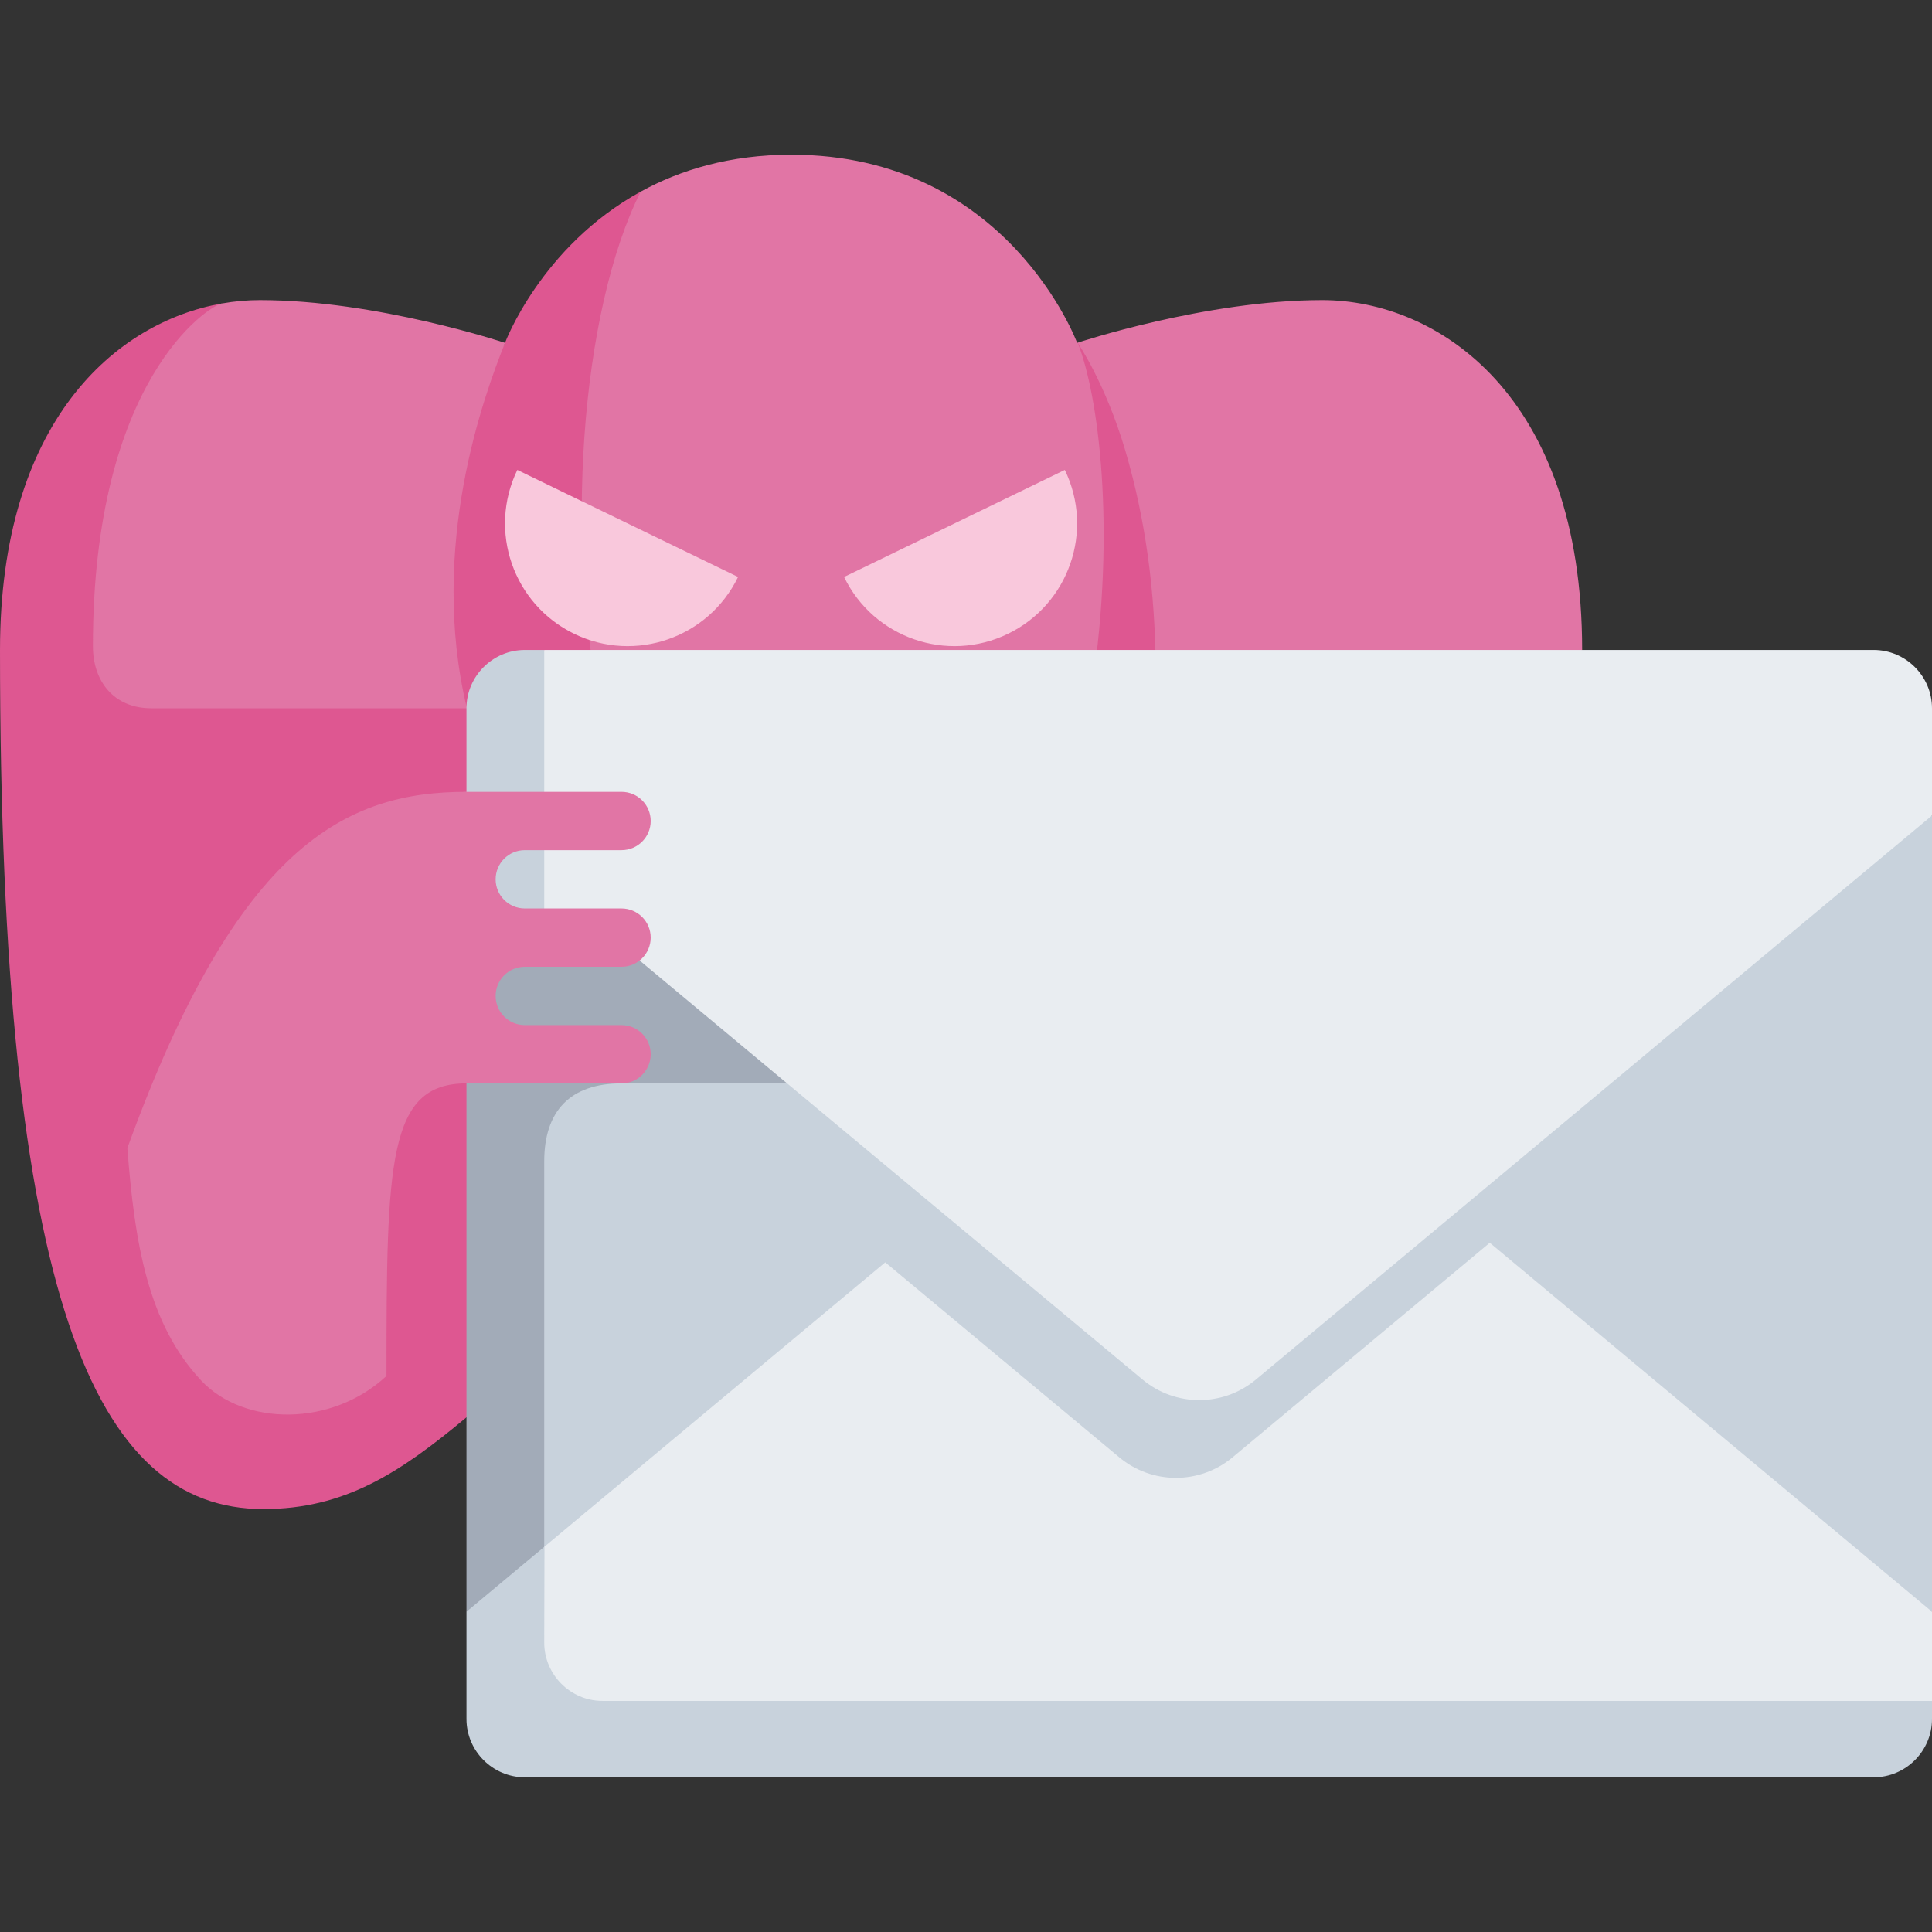 <svg id="Capa_1" enable-background="new 0 0 497 497" height="512" viewBox="0 0 497 497" width="512" xmlns="http://www.w3.org/2000/svg"><rect x="0" y="0" width="497" height="497" fill="#333333" stroke="none"/><g><path d="m0 167.215c0 167.402 24.54 220.985 67.74 220.985 20.883 0 35.089-9.271 52.26-23.596l25.891-17.807 32.249-162.517-13.327-134.981c-25.668 14.094-34.9 38.901-34.9 38.901-5.305 13.3-72.859-10.127-72.859-10.127-27.368 4.847-57.054 30.416-57.054 89.142z" fill="#de5791"/><path d="m164.813 49.299c10.184-5.592 22.953-9.5 38.763-9.5 55.659 0 73.511 48.4 73.511 48.4s33.024-11 63.052-11c29.53 0 66.861 24.16 66.861 90.015l-261.109 179.584 9.551-160.118c-10.646-45.808-6.1-106.673 9.371-137.381zm-140.913 116.916c0 9.104 5.44 15.985 15.006 15.985h81.202c-10-41.6 4.499-80.7 9.805-94 0 0-33.024-11-63.052-11-3.197 0-6.485.284-9.807.873s-33.154 19.542-33.154 88.142z" fill="#e175a5"/><path d="m291.616 237.56c7.501-48 8.392-85.92-2.146-121.68-5.106-17.327-12.231-27.68-12.231-27.68 5.305 13.3 9.913 47.6 3.663 88.88z" fill="#de5791"/><path d="m120 278.7 39.887-67.5s-19.784-7.5-39.887-7.5c-30.708 0-58.833 13.253-87.238 91.635 1.858 24.362 5.264 45.141 18.974 59.784 11.04 11.791 33.624 11.974 47.684-1.159 0-55.203.376-75.26 20.58-75.26z" fill="#e175a5"/><path d="m120.108 211.2h22.392c0 4.142-3.358 7.5-7.5 7.5s-7.5 3.358-7.5 7.5 3.358 7.5 7.5 7.5 7.5 3.358 7.5 7.5-3.358 7.5-7.5 7.5-7.5 3.358-7.5 7.5 3.358 7.5 7.5 7.5 7.5 3.358 7.5 7.5h-22.392s-10.108-15.32-10.108-30 10.108-30 10.108-30z" fill="#e175a5"/><path d="m189.862 148.421c-7.602 15.68-26.476 22.228-42.155 14.625s-22.228-26.476-14.625-42.155zm27.276 0c7.602 15.68 26.476 22.228 42.155 14.625s22.228-26.476 14.625-42.155z" fill="#f9c8dc"/><path d="m248.5 412.554-128.5 2.05v-173.404l128.5-39z" fill="#a2abb8"/><g fill="#c8d2dc"><path d="m497 414.604-357 40.557s0-135.907 0-156.404c0-12.96 6.7-20.057 19.887-20.057h67.5l269.613-68.904z"/><path d="m497 437.554-356.938-39.686-20.062 16.736v27.596c0 8.25 6.75 15 15 15h347c8.25 0 15-6.75 15-15 0-2.446 0-4.646 0-4.646z"/><path d="m135 167.2c-8.25 0-15 6.75-15 15v59h20l21.5-34-21.5-40z"/></g><path d="m482 167.2h-342v74h17.475l136.447 113.687c8.442 7.043 20.713 7.043 29.155 0l173.923-145.091s0-18.796 0-27.596c0-8.25-6.75-15-15-15z" fill="#e9edf1"/><path d="m383.234 319.697-66.156 55.189c-8.442 7.043-20.713 7.043-29.155 0l-60.194-50.153-87.666 73.134-.063 24.687c0 8.25 6.75 15 15 15h342c0-9.998 0-22.949 0-22.949z" fill="#e9edf1"/><path d="m135 248.7h24.887c4.142 0 7.5-3.357 7.5-7.5s-3.358-7.5-7.5-7.5h-24.887c-4.142 0-7.5-3.358-7.5-7.5s3.358-7.5 7.5-7.5h24.887c4.142 0 7.5-3.357 7.5-7.5s-3.358-7.5-7.5-7.5h-39.887c-4.142 0-7.5 3.357-7.5 7.5v60c0 4.143 3.358 7.5 7.5 7.5h39.887c4.142 0 7.5-3.357 7.5-7.5s-3.358-7.5-7.5-7.5h-24.887c-4.142 0-7.5-3.358-7.5-7.5s3.358-7.5 7.5-7.5z" fill="#e175a5"/></g></svg>
